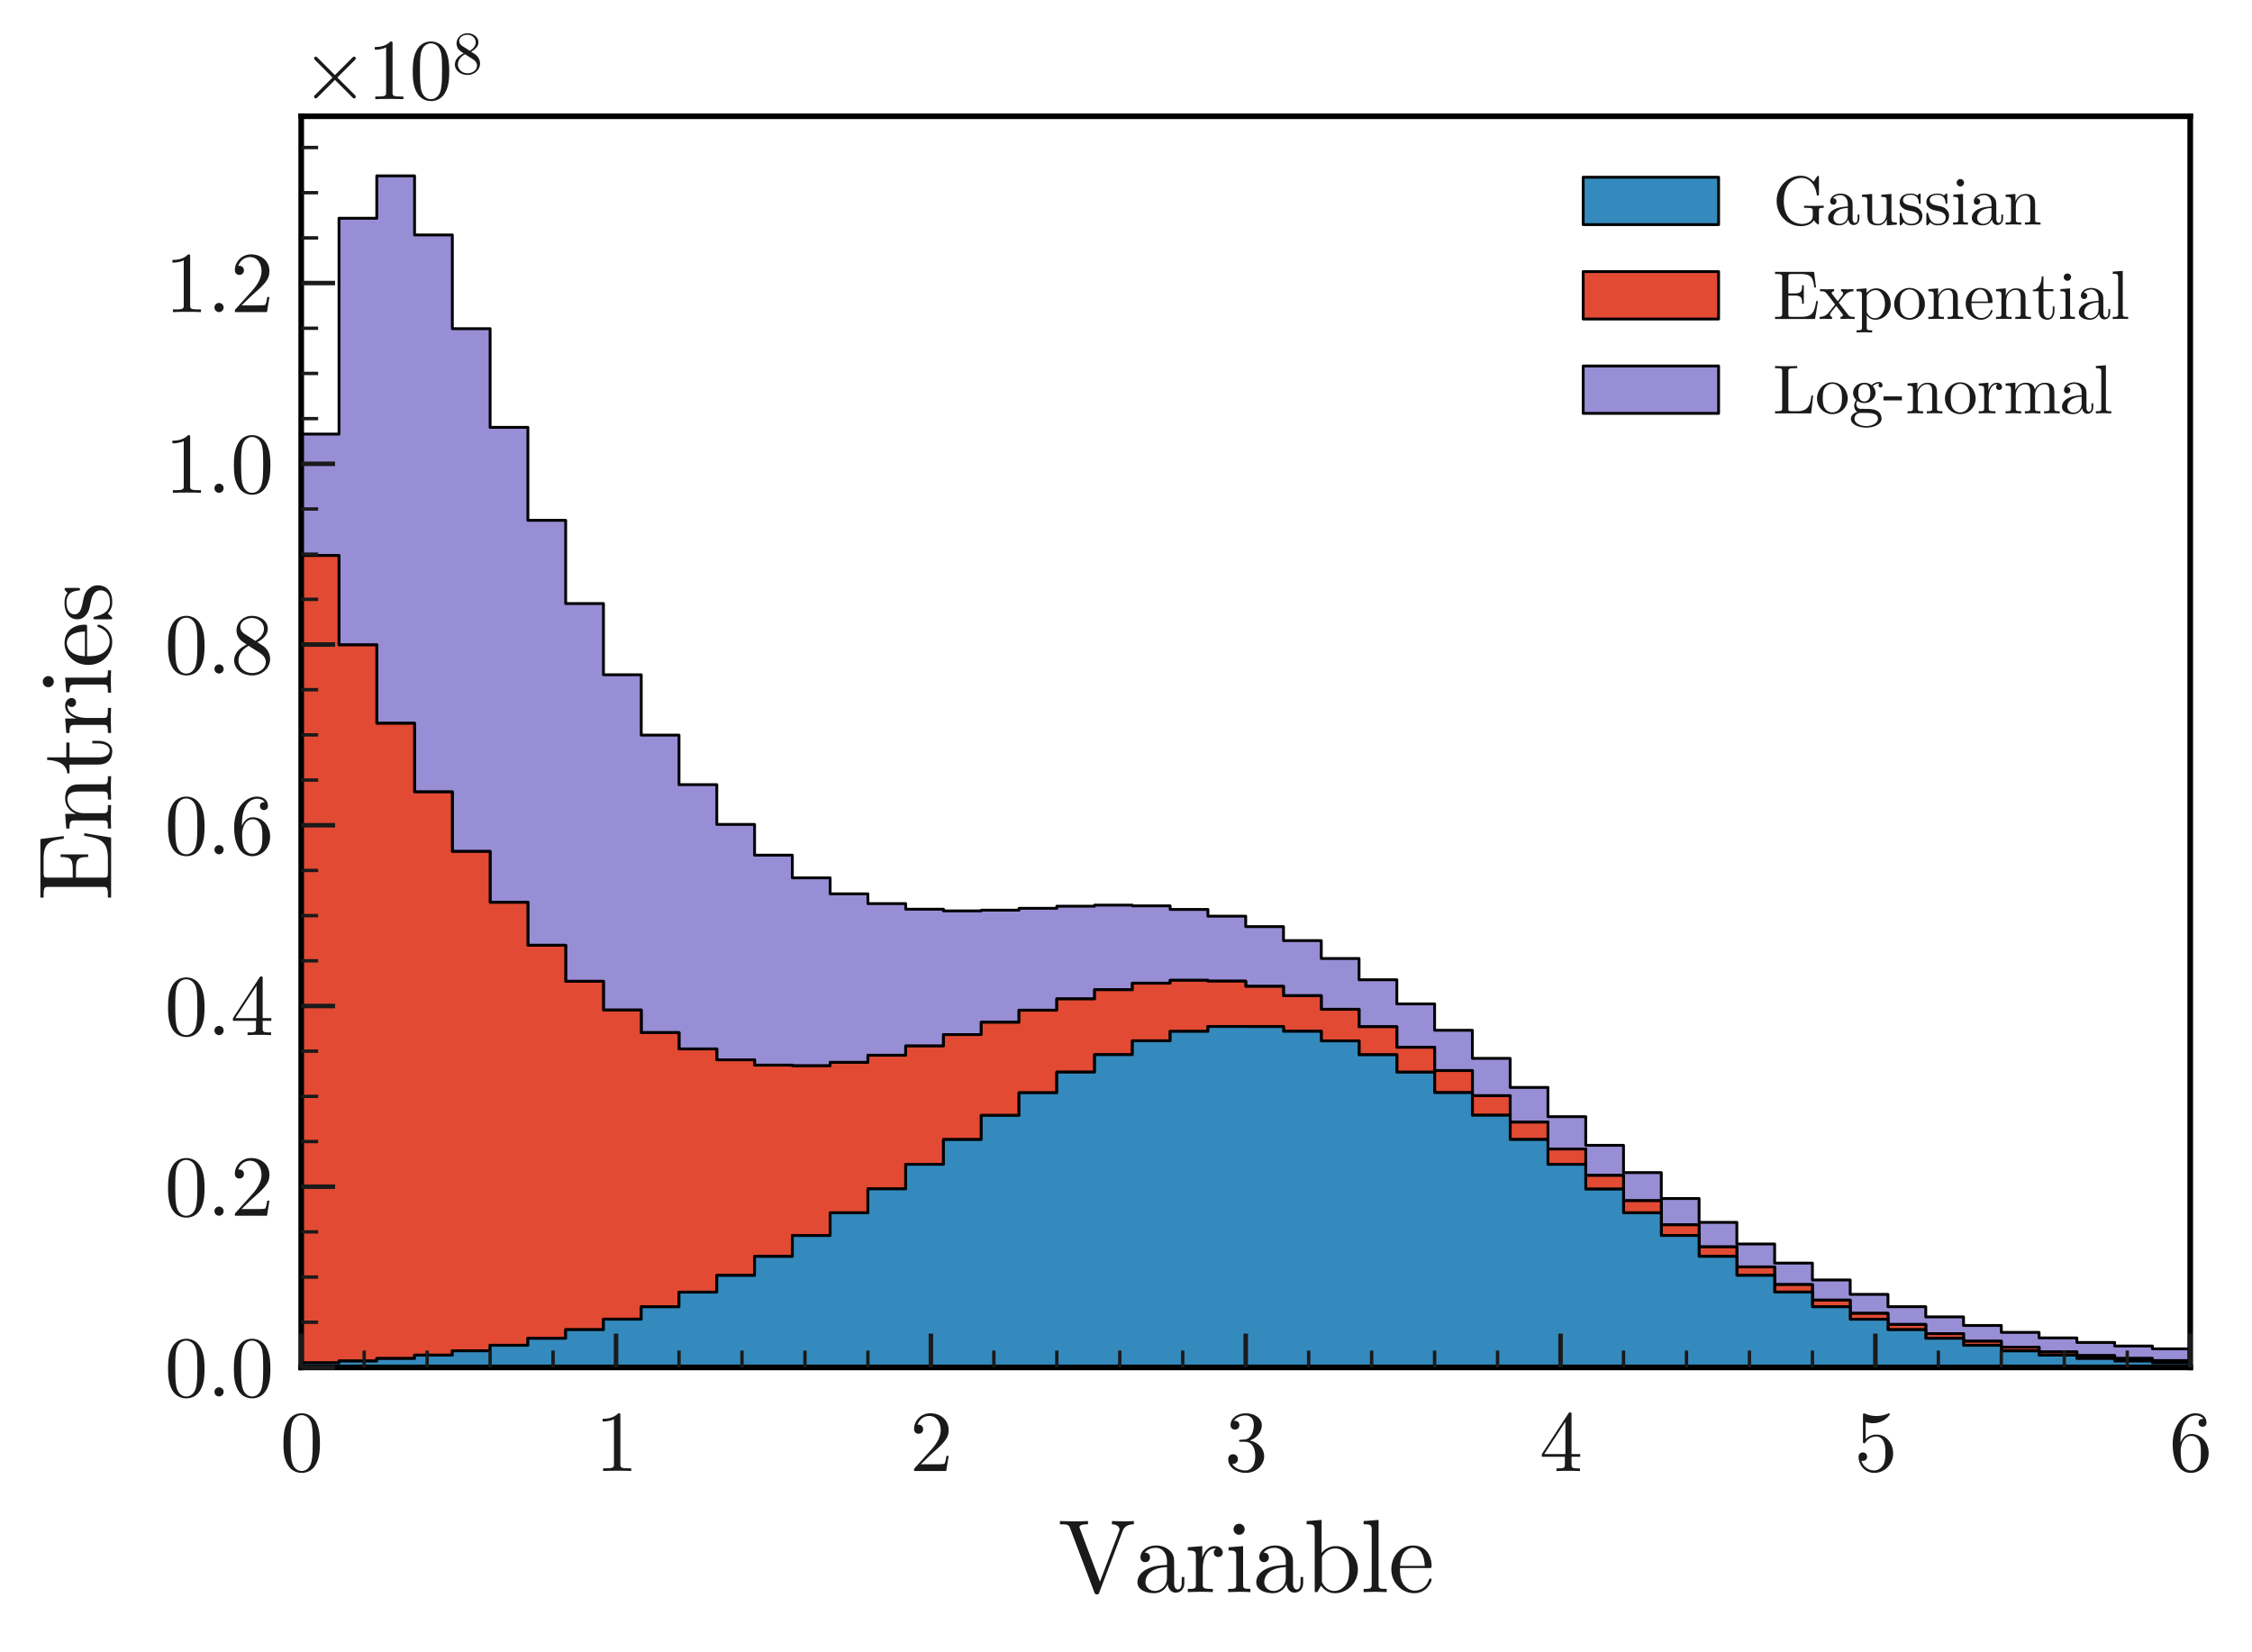 <?xml version="1.0" encoding="utf-8" standalone="no"?>
<!DOCTYPE svg PUBLIC "-//W3C//DTD SVG 1.1//EN"
  "http://www.w3.org/Graphics/SVG/1.1/DTD/svg11.dtd">
<svg xmlns:xlink="http://www.w3.org/1999/xlink" width="399.136pt" height="292.879pt" viewBox="0 0 399.136 292.879" xmlns="http://www.w3.org/2000/svg" version="1.1">
 <defs>
  <style type="text/css">*{stroke-linejoin: round; stroke-linecap: butt}</style>
 </defs>
 <g id="figure_1">
  <g id="patch_1">
   <path d="M 0 292.879 
L 399.136 292.879 
L 399.136 0 
L 0 0 
z
" style="fill: #ffffff"/>
  </g>
  <g id="axes_1">
   <g id="patch_2">
    <path d="M 53.386 242.371 
L 388.186 242.371 
L 388.186 20.611 
L 53.386 20.611 
z
" style="fill: #ffffff"/>
   </g>
   <g id="patch_3">
    <path d="M 53.386 98.458 
L 53.386 76.938 
L 60.082 76.938 
L 60.082 38.68 
L 66.778 38.68 
L 66.778 31.171 
L 73.474 31.171 
L 73.474 41.644 
L 80.17 41.644 
L 80.17 58.253 
L 86.866 58.253 
L 86.866 75.745 
L 93.562 75.745 
L 93.562 92.224 
L 100.258 92.224 
L 100.258 106.97 
L 106.954 106.97 
L 106.954 119.596 
L 113.65 119.596 
L 113.65 130.298 
L 120.346 130.298 
L 120.346 139.075 
L 127.042 139.075 
L 127.042 146.122 
L 133.738 146.122 
L 133.738 151.568 
L 140.434 151.568 
L 140.434 155.599 
L 147.13 155.599 
L 147.13 158.425 
L 153.826 158.425 
L 153.826 160.163 
L 160.522 160.163 
L 160.522 161.15 
L 167.218 161.15 
L 167.218 161.449 
L 173.914 161.449 
L 173.914 161.324 
L 180.61 161.324 
L 180.61 160.994 
L 187.306 160.994 
L 187.306 160.615 
L 194.002 160.615 
L 194.002 160.43 
L 200.698 160.43 
L 200.698 160.559 
L 207.394 160.559 
L 207.394 161.193 
L 214.09 161.193 
L 214.09 162.383 
L 220.786 162.383 
L 220.786 164.232 
L 227.482 164.232 
L 227.482 166.719 
L 234.178 166.719 
L 234.178 169.884 
L 240.874 169.884 
L 240.874 173.66 
L 247.57 173.66 
L 247.57 177.931 
L 254.266 177.931 
L 254.266 182.611 
L 260.962 182.611 
L 260.962 187.593 
L 267.658 187.593 
L 267.658 192.74 
L 274.354 192.74 
L 274.354 197.92 
L 281.05 197.92 
L 281.05 203 
L 287.746 203 
L 287.746 207.834 
L 294.442 207.834 
L 294.442 212.428 
L 301.138 212.428 
L 301.138 216.656 
L 307.834 216.656 
L 307.834 220.487 
L 314.53 220.487 
L 314.53 223.876 
L 321.226 223.876 
L 321.226 226.864 
L 327.922 226.864 
L 327.922 229.421 
L 334.618 229.421 
L 334.618 231.601 
L 341.314 231.601 
L 341.314 233.412 
L 348.01 233.412 
L 348.01 234.931 
L 354.706 234.931 
L 354.706 236.156 
L 361.402 236.156 
L 361.402 237.137 
L 368.098 237.137 
L 368.098 237.939 
L 374.794 237.939 
L 374.794 238.576 
L 381.49 238.576 
L 381.49 239.075 
L 388.186 239.075 
L 388.186 241.162 
L 381.49 241.162 
L 381.49 240.78 
L 374.794 240.78 
L 374.794 240.273 
L 368.098 240.273 
L 368.098 239.614 
L 361.402 239.614 
L 361.402 238.785 
L 354.706 238.785 
L 354.706 237.718 
L 348.01 237.718 
L 348.01 236.376 
L 341.314 236.376 
L 341.314 234.749 
L 334.618 234.749 
L 334.618 232.782 
L 327.922 232.782 
L 327.922 230.435 
L 321.226 230.435 
L 321.226 227.685 
L 314.53 227.685 
L 314.53 224.549 
L 307.834 224.549 
L 307.834 220.996 
L 301.138 220.996 
L 301.138 217.078 
L 294.442 217.078 
L 294.442 212.817 
L 287.746 212.817 
L 287.746 208.337 
L 281.05 208.337 
L 281.05 203.645 
L 274.354 203.645 
L 274.354 198.891 
L 267.658 198.891 
L 267.658 194.213 
L 260.962 194.213 
L 260.962 189.75 
L 254.266 189.75 
L 254.266 185.629 
L 247.57 185.629 
L 247.57 181.98 
L 240.874 181.98 
L 240.874 178.889 
L 234.178 178.889 
L 234.178 176.473 
L 227.482 176.473 
L 227.482 174.827 
L 220.786 174.827 
L 220.786 173.905 
L 214.09 173.905 
L 214.09 173.75 
L 207.394 173.75 
L 207.394 174.26 
L 200.698 174.26 
L 200.698 175.423 
L 194.002 175.423 
L 194.002 177.05 
L 187.306 177.05 
L 187.306 179.05 
L 180.61 179.05 
L 180.61 181.191 
L 173.914 181.191 
L 173.914 183.372 
L 167.218 183.372 
L 167.218 185.393 
L 160.522 185.393 
L 160.522 187.04 
L 153.826 187.04 
L 153.826 188.3 
L 147.13 188.3 
L 147.13 188.904 
L 140.434 188.904 
L 140.434 188.792 
L 133.738 188.792 
L 133.738 187.847 
L 127.042 187.847 
L 127.042 185.916 
L 120.346 185.916 
L 120.346 183.023 
L 113.65 183.023 
L 113.65 179.022 
L 106.954 179.022 
L 106.954 173.932 
L 100.258 173.932 
L 100.258 167.549 
L 93.562 167.549 
L 93.562 159.933 
L 86.866 159.933 
L 86.866 150.911 
L 80.17 150.911 
L 80.17 140.359 
L 73.474 140.359 
L 73.474 128.202 
L 66.778 128.202 
L 66.778 114.306 
L 60.082 114.306 
L 60.082 98.458 
z
" clip-path="url(#p50e89fbce3)" style="fill: #988ed5; stroke: #000000; stroke-width: 0.5; stroke-linejoin: miter"/>
   </g>
   <g id="patch_4">
    <path d="M 53.386 241.562 
L 53.386 98.458 
L 60.082 98.458 
L 60.082 114.306 
L 66.778 114.306 
L 66.778 128.202 
L 73.474 128.202 
L 73.474 140.359 
L 80.17 140.359 
L 80.17 150.911 
L 86.866 150.911 
L 86.866 159.933 
L 93.562 159.933 
L 93.562 167.549 
L 100.258 167.549 
L 100.258 173.932 
L 106.954 173.932 
L 106.954 179.022 
L 113.65 179.022 
L 113.65 183.023 
L 120.346 183.023 
L 120.346 185.916 
L 127.042 185.916 
L 127.042 187.847 
L 133.738 187.847 
L 133.738 188.792 
L 140.434 188.792 
L 140.434 188.904 
L 147.13 188.904 
L 147.13 188.3 
L 153.826 188.3 
L 153.826 187.04 
L 160.522 187.04 
L 160.522 185.393 
L 167.218 185.393 
L 167.218 183.372 
L 173.914 183.372 
L 173.914 181.191 
L 180.61 181.191 
L 180.61 179.05 
L 187.306 179.05 
L 187.306 177.05 
L 194.002 177.05 
L 194.002 175.423 
L 200.698 175.423 
L 200.698 174.26 
L 207.394 174.26 
L 207.394 173.75 
L 214.09 173.75 
L 214.09 173.905 
L 220.786 173.905 
L 220.786 174.827 
L 227.482 174.827 
L 227.482 176.473 
L 234.178 176.473 
L 234.178 178.889 
L 240.874 178.889 
L 240.874 181.98 
L 247.57 181.98 
L 247.57 185.629 
L 254.266 185.629 
L 254.266 189.75 
L 260.962 189.75 
L 260.962 194.213 
L 267.658 194.213 
L 267.658 198.891 
L 274.354 198.891 
L 274.354 203.645 
L 281.05 203.645 
L 281.05 208.337 
L 287.746 208.337 
L 287.746 212.817 
L 294.442 212.817 
L 294.442 217.078 
L 301.138 217.078 
L 301.138 220.996 
L 307.834 220.996 
L 307.834 224.549 
L 314.53 224.549 
L 314.53 227.685 
L 321.226 227.685 
L 321.226 230.435 
L 327.922 230.435 
L 327.922 232.782 
L 334.618 232.782 
L 334.618 234.749 
L 341.314 234.749 
L 341.314 236.376 
L 348.01 236.376 
L 348.01 237.718 
L 354.706 237.718 
L 354.706 238.785 
L 361.402 238.785 
L 361.402 239.614 
L 368.098 239.614 
L 368.098 240.273 
L 374.794 240.273 
L 374.794 240.78 
L 381.49 240.78 
L 381.49 241.162 
L 388.186 241.162 
L 388.186 241.564 
L 381.49 241.564 
L 381.49 241.228 
L 374.794 241.228 
L 374.794 240.781 
L 368.098 240.781 
L 368.098 240.189 
L 361.402 240.189 
L 361.402 239.429 
L 354.706 239.429 
L 354.706 238.443 
L 348.01 238.443 
L 348.01 237.198 
L 341.314 237.198 
L 341.314 235.678 
L 334.618 235.678 
L 334.618 233.825 
L 327.922 233.825 
L 327.922 231.613 
L 321.226 231.613 
L 321.226 229.009 
L 314.53 229.009 
L 314.53 226.043 
L 307.834 226.043 
L 307.834 222.682 
L 301.138 222.682 
L 301.138 218.981 
L 294.442 218.981 
L 294.442 214.966 
L 287.746 214.966 
L 287.746 210.755 
L 281.05 210.755 
L 281.05 206.376 
L 274.354 206.376 
L 274.354 201.965 
L 267.658 201.965 
L 267.658 197.673 
L 260.962 197.673 
L 260.962 193.658 
L 254.266 193.658 
L 254.266 190.038 
L 247.57 190.038 
L 247.57 186.952 
L 240.874 186.952 
L 240.874 184.488 
L 234.178 184.488 
L 234.178 182.793 
L 227.482 182.793 
L 227.482 181.948 
L 220.786 181.948 
L 220.786 181.936 
L 214.09 181.936 
L 214.09 182.804 
L 207.394 182.804 
L 207.394 184.478 
L 200.698 184.478 
L 200.698 186.927 
L 194.002 186.927 
L 194.002 190.03 
L 187.306 190.03 
L 187.306 193.689 
L 180.61 193.689 
L 180.61 197.696 
L 173.914 197.696 
L 173.914 201.979 
L 167.218 201.979 
L 167.218 206.368 
L 160.522 206.368 
L 160.522 210.721 
L 153.826 210.721 
L 153.826 214.969 
L 147.13 214.969 
L 147.13 218.983 
L 140.434 218.983 
L 140.434 222.691 
L 133.738 222.691 
L 133.738 226.052 
L 127.042 226.052 
L 127.042 229.023 
L 120.346 229.023 
L 120.346 231.622 
L 113.65 231.622 
L 113.65 233.819 
L 106.954 233.819 
L 106.954 235.68 
L 100.258 235.68 
L 100.258 237.204 
L 93.562 237.204 
L 93.562 238.441 
L 86.866 238.441 
L 86.866 239.424 
L 80.17 239.424 
L 80.17 240.191 
L 73.474 240.191 
L 73.474 240.782 
L 66.778 240.782 
L 66.778 241.228 
L 60.082 241.228 
L 60.082 241.562 
z
" clip-path="url(#p50e89fbce3)" style="fill: #e24a33; stroke: #000000; stroke-width: 0.5; stroke-linejoin: miter"/>
   </g>
   <g id="patch_5">
    <path d="M 53.386 242.371 
L 53.386 241.562 
L 60.082 241.562 
L 60.082 241.228 
L 66.778 241.228 
L 66.778 240.782 
L 73.474 240.782 
L 73.474 240.191 
L 80.17 240.191 
L 80.17 239.424 
L 86.866 239.424 
L 86.866 238.441 
L 93.562 238.441 
L 93.562 237.204 
L 100.258 237.204 
L 100.258 235.68 
L 106.954 235.68 
L 106.954 233.819 
L 113.65 233.819 
L 113.65 231.622 
L 120.346 231.622 
L 120.346 229.023 
L 127.042 229.023 
L 127.042 226.052 
L 133.738 226.052 
L 133.738 222.691 
L 140.434 222.691 
L 140.434 218.983 
L 147.13 218.983 
L 147.13 214.969 
L 153.826 214.969 
L 153.826 210.721 
L 160.522 210.721 
L 160.522 206.368 
L 167.218 206.368 
L 167.218 201.979 
L 173.914 201.979 
L 173.914 197.696 
L 180.61 197.696 
L 180.61 193.689 
L 187.306 193.689 
L 187.306 190.03 
L 194.002 190.03 
L 194.002 186.927 
L 200.698 186.927 
L 200.698 184.478 
L 207.394 184.478 
L 207.394 182.804 
L 214.09 182.804 
L 214.09 181.936 
L 220.786 181.936 
L 220.786 181.948 
L 227.482 181.948 
L 227.482 182.793 
L 234.178 182.793 
L 234.178 184.488 
L 240.874 184.488 
L 240.874 186.952 
L 247.57 186.952 
L 247.57 190.038 
L 254.266 190.038 
L 254.266 193.658 
L 260.962 193.658 
L 260.962 197.673 
L 267.658 197.673 
L 267.658 201.965 
L 274.354 201.965 
L 274.354 206.376 
L 281.05 206.376 
L 281.05 210.755 
L 287.746 210.755 
L 287.746 214.966 
L 294.442 214.966 
L 294.442 218.981 
L 301.138 218.981 
L 301.138 222.682 
L 307.834 222.682 
L 307.834 226.043 
L 314.53 226.043 
L 314.53 229.009 
L 321.226 229.009 
L 321.226 231.613 
L 327.922 231.613 
L 327.922 233.825 
L 334.618 233.825 
L 334.618 235.678 
L 341.314 235.678 
L 341.314 237.198 
L 348.01 237.198 
L 348.01 238.443 
L 354.706 238.443 
L 354.706 239.429 
L 361.402 239.429 
L 361.402 240.189 
L 368.098 240.189 
L 368.098 240.781 
L 374.794 240.781 
L 374.794 241.228 
L 381.49 241.228 
L 381.49 241.564 
L 388.186 241.564 
L 388.186 242.371 
L 381.49 242.371 
L 381.49 242.371 
L 374.794 242.371 
L 374.794 242.371 
L 368.098 242.371 
L 368.098 242.371 
L 361.402 242.371 
L 361.402 242.371 
L 354.706 242.371 
L 354.706 242.371 
L 348.01 242.371 
L 348.01 242.371 
L 341.314 242.371 
L 341.314 242.371 
L 334.618 242.371 
L 334.618 242.371 
L 327.922 242.371 
L 327.922 242.371 
L 321.226 242.371 
L 321.226 242.371 
L 314.53 242.371 
L 314.53 242.371 
L 307.834 242.371 
L 307.834 242.371 
L 301.138 242.371 
L 301.138 242.371 
L 294.442 242.371 
L 294.442 242.371 
L 287.746 242.371 
L 287.746 242.371 
L 281.05 242.371 
L 281.05 242.371 
L 274.354 242.371 
L 274.354 242.371 
L 267.658 242.371 
L 267.658 242.371 
L 260.962 242.371 
L 260.962 242.371 
L 254.266 242.371 
L 254.266 242.371 
L 247.57 242.371 
L 247.57 242.371 
L 240.874 242.371 
L 240.874 242.371 
L 234.178 242.371 
L 234.178 242.371 
L 227.482 242.371 
L 227.482 242.371 
L 220.786 242.371 
L 220.786 242.371 
L 214.09 242.371 
L 214.09 242.371 
L 207.394 242.371 
L 207.394 242.371 
L 200.698 242.371 
L 200.698 242.371 
L 194.002 242.371 
L 194.002 242.371 
L 187.306 242.371 
L 187.306 242.371 
L 180.61 242.371 
L 180.61 242.371 
L 173.914 242.371 
L 173.914 242.371 
L 167.218 242.371 
L 167.218 242.371 
L 160.522 242.371 
L 160.522 242.371 
L 153.826 242.371 
L 153.826 242.371 
L 147.13 242.371 
L 147.13 242.371 
L 140.434 242.371 
L 140.434 242.371 
L 133.738 242.371 
L 133.738 242.371 
L 127.042 242.371 
L 127.042 242.371 
L 120.346 242.371 
L 120.346 242.371 
L 113.65 242.371 
L 113.65 242.371 
L 106.954 242.371 
L 106.954 242.371 
L 100.258 242.371 
L 100.258 242.371 
L 93.562 242.371 
L 93.562 242.371 
L 86.866 242.371 
L 86.866 242.371 
L 80.17 242.371 
L 80.17 242.371 
L 73.474 242.371 
L 73.474 242.371 
L 66.778 242.371 
L 66.778 242.371 
L 60.082 242.371 
L 60.082 242.371 
z
" clip-path="url(#p50e89fbce3)" style="fill: #348abd; stroke: #000000; stroke-width: 0.5; stroke-linejoin: miter"/>
   </g>
   <g id="patch_6">
    <path d="M 53.386 242.371 
L 53.386 20.611 
" style="fill: none; stroke: #000000; stroke-linejoin: miter; stroke-linecap: square"/>
   </g>
   <g id="patch_7">
    <path d="M 388.186 242.371 
L 388.186 20.611 
" style="fill: none; stroke: #000000; stroke-linejoin: miter; stroke-linecap: square"/>
   </g>
   <g id="patch_8">
    <path d="M 53.386 242.371 
L 388.186 242.371 
" style="fill: none; stroke: #000000; stroke-linejoin: miter; stroke-linecap: square"/>
   </g>
   <g id="patch_9">
    <path d="M 53.386 20.611 
L 388.186 20.611 
" style="fill: none; stroke: #000000; stroke-linejoin: miter; stroke-linecap: square"/>
   </g>
   <g id="matplotlib.axis_1">
    <g id="xtick_1">
     <g id="line2d_1">
      <defs>
       <path id="m8dec1b3d1d" d="M 0 0 
L 0 -6 
" style="stroke: #1a1a1a; stroke-width: 0.8"/>
      </defs>
      <g>
       <use xlink:href="#m8dec1b3d1d" x="53.386" y="242.371" style="fill: #1a1a1a; stroke: #1a1a1a; stroke-width: 0.8"/>
      </g>
     </g>
     <g id="text_1">
      <!-- $\mathdefault{0}$ -->
      <g style="fill: #1a1a1a" transform="translate(49.636 260.782) scale(0.15 -0.15)">
       <defs>
        <path id="LatinModernMath-Regular-30" d="M 2944 2048 
C 2944 2560 2912 3072 2688 3546 
C 2394 4160 1869 4262 1600 4262 
C 1216 4262 749 4096 486 3501 
C 282 3059 250 2560 250 2048 
C 250 1568 275 992 538 506 
C 813 -13 1280 -141 1594 -141 
C 1939 -141 2426 -6 2707 602 
C 2912 1043 2944 1542 2944 2048 
z
M 2413 2125 
C 2413 1645 2413 1210 2342 800 
C 2246 192 1882 0 1594 0 
C 1344 0 966 160 851 774 
C 781 1158 781 1747 781 2125 
C 781 2534 781 2957 832 3302 
C 954 4064 1434 4122 1594 4122 
C 1805 4122 2227 4006 2349 3373 
C 2413 3014 2413 2528 2413 2125 
z
" transform="scale(0.016)"/>
       </defs>
       <use xlink:href="#LatinModernMath-Regular-30" transform="translate(0 0.406)"/>
      </g>
     </g>
    </g>
    <g id="xtick_2">
     <g id="line2d_2">
      <g>
       <use xlink:href="#m8dec1b3d1d" x="109.186" y="242.371" style="fill: #1a1a1a; stroke: #1a1a1a; stroke-width: 0.8"/>
      </g>
     </g>
     <g id="text_2">
      <!-- $\mathdefault{1}$ -->
      <g style="fill: #1a1a1a" transform="translate(105.436 260.782) scale(0.15 -0.15)">
       <defs>
        <path id="LatinModernMath-Regular-31" d="M 2682 0 
L 2682 198 
L 2477 198 
C 1901 198 1882 269 1882 506 
L 1882 4096 
C 1882 4250 1882 4262 1734 4262 
C 1338 3853 774 3853 570 3853 
L 570 3654 
C 698 3654 1075 3654 1408 3821 
L 1408 506 
C 1408 275 1389 198 813 198 
L 608 198 
L 608 0 
C 832 19 1389 19 1645 19 
C 1901 19 2458 19 2682 0 
z
" transform="scale(0.016)"/>
       </defs>
       <use xlink:href="#LatinModernMath-Regular-31" transform="translate(0 0.406)"/>
      </g>
     </g>
    </g>
    <g id="xtick_3">
     <g id="line2d_3">
      <g>
       <use xlink:href="#m8dec1b3d1d" x="164.986" y="242.371" style="fill: #1a1a1a; stroke: #1a1a1a; stroke-width: 0.8"/>
      </g>
     </g>
     <g id="text_3">
      <!-- $\mathdefault{2}$ -->
      <g style="fill: #1a1a1a" transform="translate(161.236 260.782) scale(0.15 -0.15)">
       <defs>
        <path id="LatinModernMath-Regular-32" d="M 2874 1114 
L 2714 1114 
C 2682 922 2637 640 2573 544 
C 2528 493 2106 493 1965 493 
L 813 493 
L 1491 1152 
C 2490 2035 2874 2381 2874 3021 
C 2874 3750 2298 4262 1517 4262 
C 794 4262 320 3674 320 3104 
C 320 2746 640 2746 659 2746 
C 768 2746 992 2822 992 3085 
C 992 3251 877 3418 653 3418 
C 602 3418 589 3418 570 3411 
C 717 3827 1062 4064 1434 4064 
C 2016 4064 2291 3546 2291 3021 
C 2291 2509 1971 2003 1619 1606 
L 390 237 
C 320 166 320 154 320 0 
L 2694 0 
L 2874 1114 
z
" transform="scale(0.016)"/>
       </defs>
       <use xlink:href="#LatinModernMath-Regular-32" transform="translate(0 0.406)"/>
      </g>
     </g>
    </g>
    <g id="xtick_4">
     <g id="line2d_4">
      <g>
       <use xlink:href="#m8dec1b3d1d" x="220.786" y="242.371" style="fill: #1a1a1a; stroke: #1a1a1a; stroke-width: 0.8"/>
      </g>
     </g>
     <g id="text_4">
      <!-- $\mathdefault{3}$ -->
      <g style="fill: #1a1a1a" transform="translate(217.036 260.782) scale(0.15 -0.15)">
       <defs>
        <path id="LatinModernMath-Regular-33" d="M 2925 1094 
C 2925 1619 2522 2118 1856 2253 
C 2381 2426 2752 2874 2752 3379 
C 2752 3904 2189 4262 1574 4262 
C 928 4262 442 3878 442 3392 
C 442 3181 582 3059 768 3059 
C 966 3059 1094 3200 1094 3386 
C 1094 3706 794 3706 698 3706 
C 896 4019 1318 4102 1549 4102 
C 1811 4102 2163 3962 2163 3386 
C 2163 3309 2150 2938 1984 2656 
C 1792 2349 1574 2330 1414 2323 
C 1363 2317 1210 2304 1165 2304 
C 1114 2298 1069 2291 1069 2227 
C 1069 2157 1114 2157 1222 2157 
L 1504 2157 
C 2029 2157 2266 1722 2266 1094 
C 2266 224 1824 38 1542 38 
C 1267 38 787 147 563 525 
C 787 493 986 634 986 877 
C 986 1107 813 1235 627 1235 
C 474 1235 269 1146 269 864 
C 269 282 864 -141 1562 -141 
C 2342 -141 2925 442 2925 1094 
z
" transform="scale(0.016)"/>
       </defs>
       <use xlink:href="#LatinModernMath-Regular-33" transform="translate(0 0.406)"/>
      </g>
     </g>
    </g>
    <g id="xtick_5">
     <g id="line2d_5">
      <g>
       <use xlink:href="#m8dec1b3d1d" x="276.586" y="242.371" style="fill: #1a1a1a; stroke: #1a1a1a; stroke-width: 0.8"/>
      </g>
     </g>
     <g id="text_5">
      <!-- $\mathdefault{4}$ -->
      <g style="fill: #1a1a1a" transform="translate(272.836 260.782) scale(0.15 -0.15)">
       <defs>
        <path id="LatinModernMath-Regular-34" d="M 3014 1056 
L 3014 1254 
L 2374 1254 
L 2374 4166 
C 2374 4294 2374 4333 2272 4333 
C 2214 4333 2195 4333 2144 4256 
L 179 1254 
L 179 1056 
L 1882 1056 
L 1882 499 
C 1882 269 1869 198 1395 198 
L 1261 198 
L 1261 0 
C 1523 19 1856 19 2125 19 
C 2394 19 2733 19 2995 0 
L 2995 198 
L 2861 198 
C 2387 198 2374 269 2374 499 
L 2374 1056 
L 3014 1056 
z
M 1920 1254 
L 358 1254 
L 1920 3642 
L 1920 1254 
z
" transform="scale(0.016)"/>
       </defs>
       <use xlink:href="#LatinModernMath-Regular-34" transform="translate(0 0.297)"/>
      </g>
     </g>
    </g>
    <g id="xtick_6">
     <g id="line2d_6">
      <g>
       <use xlink:href="#m8dec1b3d1d" x="332.386" y="242.371" style="fill: #1a1a1a; stroke: #1a1a1a; stroke-width: 0.8"/>
      </g>
     </g>
     <g id="text_6">
      <!-- $\mathdefault{5}$ -->
      <g style="fill: #1a1a1a" transform="translate(328.636 260.782) scale(0.15 -0.15)">
       <defs>
        <path id="LatinModernMath-Regular-35" d="M 2874 1286 
C 2874 2048 2349 2688 1658 2688 
C 1350 2688 1075 2586 845 2362 
L 845 3610 
C 973 3571 1184 3526 1389 3526 
C 2176 3526 2624 4109 2624 4192 
C 2624 4230 2605 4262 2560 4262 
C 2560 4262 2541 4262 2509 4243 
C 2381 4186 2067 4058 1638 4058 
C 1382 4058 1088 4102 787 4237 
C 736 4256 710 4256 710 4256 
C 646 4256 646 4205 646 4102 
L 646 2208 
C 646 2093 646 2042 736 2042 
C 781 2042 794 2061 819 2099 
C 890 2202 1126 2547 1645 2547 
C 1978 2547 2138 2253 2189 2138 
C 2291 1901 2304 1651 2304 1331 
C 2304 1107 2304 723 2150 454 
C 1997 205 1760 38 1466 38 
C 998 38 634 378 525 755 
C 544 749 563 742 634 742 
C 845 742 954 902 954 1056 
C 954 1210 845 1370 634 1370 
C 544 1370 320 1325 320 1030 
C 320 480 762 -141 1478 -141 
C 2221 -141 2874 474 2874 1286 
z
" transform="scale(0.016)"/>
       </defs>
       <use xlink:href="#LatinModernMath-Regular-35" transform="translate(0 0.406)"/>
      </g>
     </g>
    </g>
    <g id="xtick_7">
     <g id="line2d_7">
      <g>
       <use xlink:href="#m8dec1b3d1d" x="388.186" y="242.371" style="fill: #1a1a1a; stroke: #1a1a1a; stroke-width: 0.8"/>
      </g>
     </g>
     <g id="text_7">
      <!-- $\mathdefault{6}$ -->
      <g style="fill: #1a1a1a" transform="translate(384.436 260.782) scale(0.15 -0.15)">
       <defs>
        <path id="LatinModernMath-Regular-36" d="M 2925 1306 
C 2925 2118 2355 2733 1645 2733 
C 1210 2733 973 2406 845 2099 
L 845 2253 
C 845 3872 1638 4102 1965 4102 
C 2118 4102 2387 4064 2528 3846 
C 2432 3846 2176 3846 2176 3558 
C 2176 3360 2330 3264 2470 3264 
C 2573 3264 2765 3322 2765 3571 
C 2765 3955 2483 4262 1952 4262 
C 1133 4262 269 3437 269 2022 
C 269 314 1011 -141 1606 -141 
C 2317 -141 2925 461 2925 1306 
z
M 2349 1312 
C 2349 1005 2349 685 2240 454 
C 2048 70 1754 38 1606 38 
C 1203 38 1011 422 973 518 
C 858 819 858 1331 858 1446 
C 858 1946 1062 2586 1638 2586 
C 1741 2586 2035 2586 2234 2189 
C 2349 1952 2349 1626 2349 1312 
z
" transform="scale(0.016)"/>
       </defs>
       <use xlink:href="#LatinModernMath-Regular-36" transform="translate(0 0.406)"/>
      </g>
     </g>
    </g>
    <g id="xtick_8">
     <g id="line2d_8">
      <defs>
       <path id="m131efc0c90" d="M 0 0 
L 0 -3 
" style="stroke: #1a1a1a; stroke-width: 0.6"/>
      </defs>
      <g>
       <use xlink:href="#m131efc0c90" x="64.546" y="242.371" style="fill: #1a1a1a; stroke: #1a1a1a; stroke-width: 0.6"/>
      </g>
     </g>
    </g>
    <g id="xtick_9">
     <g id="line2d_9">
      <g>
       <use xlink:href="#m131efc0c90" x="75.706" y="242.371" style="fill: #1a1a1a; stroke: #1a1a1a; stroke-width: 0.6"/>
      </g>
     </g>
    </g>
    <g id="xtick_10">
     <g id="line2d_10">
      <g>
       <use xlink:href="#m131efc0c90" x="86.866" y="242.371" style="fill: #1a1a1a; stroke: #1a1a1a; stroke-width: 0.6"/>
      </g>
     </g>
    </g>
    <g id="xtick_11">
     <g id="line2d_11">
      <g>
       <use xlink:href="#m131efc0c90" x="98.026" y="242.371" style="fill: #1a1a1a; stroke: #1a1a1a; stroke-width: 0.6"/>
      </g>
     </g>
    </g>
    <g id="xtick_12">
     <g id="line2d_12">
      <g>
       <use xlink:href="#m131efc0c90" x="120.346" y="242.371" style="fill: #1a1a1a; stroke: #1a1a1a; stroke-width: 0.6"/>
      </g>
     </g>
    </g>
    <g id="xtick_13">
     <g id="line2d_13">
      <g>
       <use xlink:href="#m131efc0c90" x="131.506" y="242.371" style="fill: #1a1a1a; stroke: #1a1a1a; stroke-width: 0.6"/>
      </g>
     </g>
    </g>
    <g id="xtick_14">
     <g id="line2d_14">
      <g>
       <use xlink:href="#m131efc0c90" x="142.666" y="242.371" style="fill: #1a1a1a; stroke: #1a1a1a; stroke-width: 0.6"/>
      </g>
     </g>
    </g>
    <g id="xtick_15">
     <g id="line2d_15">
      <g>
       <use xlink:href="#m131efc0c90" x="153.826" y="242.371" style="fill: #1a1a1a; stroke: #1a1a1a; stroke-width: 0.6"/>
      </g>
     </g>
    </g>
    <g id="xtick_16">
     <g id="line2d_16">
      <g>
       <use xlink:href="#m131efc0c90" x="176.146" y="242.371" style="fill: #1a1a1a; stroke: #1a1a1a; stroke-width: 0.6"/>
      </g>
     </g>
    </g>
    <g id="xtick_17">
     <g id="line2d_17">
      <g>
       <use xlink:href="#m131efc0c90" x="187.306" y="242.371" style="fill: #1a1a1a; stroke: #1a1a1a; stroke-width: 0.6"/>
      </g>
     </g>
    </g>
    <g id="xtick_18">
     <g id="line2d_18">
      <g>
       <use xlink:href="#m131efc0c90" x="198.466" y="242.371" style="fill: #1a1a1a; stroke: #1a1a1a; stroke-width: 0.6"/>
      </g>
     </g>
    </g>
    <g id="xtick_19">
     <g id="line2d_19">
      <g>
       <use xlink:href="#m131efc0c90" x="209.626" y="242.371" style="fill: #1a1a1a; stroke: #1a1a1a; stroke-width: 0.6"/>
      </g>
     </g>
    </g>
    <g id="xtick_20">
     <g id="line2d_20">
      <g>
       <use xlink:href="#m131efc0c90" x="231.946" y="242.371" style="fill: #1a1a1a; stroke: #1a1a1a; stroke-width: 0.6"/>
      </g>
     </g>
    </g>
    <g id="xtick_21">
     <g id="line2d_21">
      <g>
       <use xlink:href="#m131efc0c90" x="243.106" y="242.371" style="fill: #1a1a1a; stroke: #1a1a1a; stroke-width: 0.6"/>
      </g>
     </g>
    </g>
    <g id="xtick_22">
     <g id="line2d_22">
      <g>
       <use xlink:href="#m131efc0c90" x="254.266" y="242.371" style="fill: #1a1a1a; stroke: #1a1a1a; stroke-width: 0.6"/>
      </g>
     </g>
    </g>
    <g id="xtick_23">
     <g id="line2d_23">
      <g>
       <use xlink:href="#m131efc0c90" x="265.426" y="242.371" style="fill: #1a1a1a; stroke: #1a1a1a; stroke-width: 0.6"/>
      </g>
     </g>
    </g>
    <g id="xtick_24">
     <g id="line2d_24">
      <g>
       <use xlink:href="#m131efc0c90" x="287.746" y="242.371" style="fill: #1a1a1a; stroke: #1a1a1a; stroke-width: 0.6"/>
      </g>
     </g>
    </g>
    <g id="xtick_25">
     <g id="line2d_25">
      <g>
       <use xlink:href="#m131efc0c90" x="298.906" y="242.371" style="fill: #1a1a1a; stroke: #1a1a1a; stroke-width: 0.6"/>
      </g>
     </g>
    </g>
    <g id="xtick_26">
     <g id="line2d_26">
      <g>
       <use xlink:href="#m131efc0c90" x="310.066" y="242.371" style="fill: #1a1a1a; stroke: #1a1a1a; stroke-width: 0.6"/>
      </g>
     </g>
    </g>
    <g id="xtick_27">
     <g id="line2d_27">
      <g>
       <use xlink:href="#m131efc0c90" x="321.226" y="242.371" style="fill: #1a1a1a; stroke: #1a1a1a; stroke-width: 0.6"/>
      </g>
     </g>
    </g>
    <g id="xtick_28">
     <g id="line2d_28">
      <g>
       <use xlink:href="#m131efc0c90" x="343.546" y="242.371" style="fill: #1a1a1a; stroke: #1a1a1a; stroke-width: 0.6"/>
      </g>
     </g>
    </g>
    <g id="xtick_29">
     <g id="line2d_29">
      <g>
       <use xlink:href="#m131efc0c90" x="354.706" y="242.371" style="fill: #1a1a1a; stroke: #1a1a1a; stroke-width: 0.6"/>
      </g>
     </g>
    </g>
    <g id="xtick_30">
     <g id="line2d_30">
      <g>
       <use xlink:href="#m131efc0c90" x="365.866" y="242.371" style="fill: #1a1a1a; stroke: #1a1a1a; stroke-width: 0.6"/>
      </g>
     </g>
    </g>
    <g id="xtick_31">
     <g id="line2d_31">
      <g>
       <use xlink:href="#m131efc0c90" x="377.026" y="242.371" style="fill: #1a1a1a; stroke: #1a1a1a; stroke-width: 0.6"/>
      </g>
     </g>
    </g>
    <g id="text_8">
     <!-- Variable -->
     <g style="fill: #1a1a1a" transform="translate(187.505 282.186) scale(0.18 -0.18)">
      <defs>
       <path id="LatinModernMath-Regular-56" d="M 4672 4173 
L 4672 4371 
C 4474 4358 4218 4352 4051 4352 
L 3322 4371 
L 3322 4173 
C 3654 4166 3789 4000 3789 3853 
C 3789 3802 3770 3763 3757 3725 
L 2586 640 
L 1363 3872 
C 1325 3962 1325 3987 1325 3987 
C 1325 4173 1690 4173 1850 4173 
L 1850 4371 
C 1619 4352 1178 4352 934 4352 
L 122 4371 
L 122 4173 
C 538 4173 659 4173 749 3930 
L 2234 0 
C 2278 -122 2310 -141 2394 -141 
C 2502 -141 2515 -109 2547 -19 
L 3974 3744 
C 4064 3981 4237 4166 4672 4173 
z
" transform="scale(0.016)"/>
       <path id="LatinModernMath-Regular-61" d="M 3091 570 
L 3091 928 
L 2931 928 
L 2931 570 
C 2931 198 2771 160 2701 160 
C 2490 160 2464 448 2464 480 
L 2464 1760 
C 2464 2029 2464 2278 2234 2515 
C 1984 2765 1664 2867 1357 2867 
C 832 2867 390 2566 390 2144 
C 390 1952 518 1843 685 1843 
C 864 1843 979 1971 979 2138 
C 979 2214 947 2426 653 2432 
C 826 2656 1139 2726 1344 2726 
C 1658 2726 2022 2477 2022 1907 
L 2022 1670 
C 1696 1651 1248 1632 845 1440 
C 365 1222 205 890 205 608 
C 205 90 826 -70 1229 -70 
C 1651 -70 1946 186 2067 486 
C 2093 230 2266 -38 2566 -38 
C 2701 -38 3091 51 3091 570 
z
M 2022 896 
C 2022 288 1562 70 1274 70 
C 960 70 698 294 698 614 
C 698 966 966 1498 2022 1536 
L 2022 896 
z
" transform="scale(0.016)"/>
       <path id="LatinModernMath-Regular-72" d="M 2330 2438 
C 2330 2643 2131 2829 1856 2829 
C 1389 2829 1158 2400 1069 2125 
L 1069 2829 
L 179 2758 
L 179 2560 
C 627 2560 678 2515 678 2202 
L 678 486 
C 678 198 608 198 179 198 
L 179 0 
L 909 19 
C 1165 19 1466 19 1722 0 
L 1722 198 
L 1587 198 
C 1114 198 1101 269 1101 499 
L 1101 1485 
C 1101 2118 1370 2688 1856 2688 
C 1901 2688 1914 2688 1926 2682 
C 1907 2675 1779 2598 1779 2432 
C 1779 2253 1914 2157 2054 2157 
C 2170 2157 2330 2234 2330 2438 
z
" transform="scale(0.016)"/>
       <path id="LatinModernMath-Regular-69" d="M 1581 0 
L 1581 198 
C 1158 198 1133 230 1133 480 
L 1133 2829 
L 237 2758 
L 237 2560 
C 653 2560 710 2522 710 2208 
L 710 486 
C 710 198 640 198 211 198 
L 211 0 
L 915 19 
C 1139 19 1363 6 1581 0 
z
M 1229 3866 
C 1229 4038 1082 4205 890 4205 
C 672 4205 544 4026 544 3866 
C 544 3693 691 3526 883 3526 
C 1101 3526 1229 3706 1229 3866 
z
" transform="scale(0.016)"/>
       <path id="LatinModernMath-Regular-62" d="M 3334 1382 
C 3334 2195 2707 2829 1978 2829 
C 1478 2829 1203 2528 1101 2413 
L 1101 4442 
L 179 4371 
L 179 4173 
C 627 4173 678 4128 678 3814 
L 678 0 
L 838 0 
L 1069 397 
C 1165 250 1434 -70 1907 -70 
C 2669 -70 3334 557 3334 1382 
z
M 2803 1389 
C 2803 1152 2790 768 2605 480 
C 2470 282 2227 70 1882 70 
C 1594 70 1363 224 1210 461 
C 1120 595 1120 614 1120 730 
L 1120 2048 
C 1120 2170 1120 2176 1190 2278 
C 1440 2637 1792 2688 1946 2688 
C 2234 2688 2464 2522 2618 2278 
C 2784 2016 2803 1651 2803 1389 
z
" transform="scale(0.016)"/>
       <path id="LatinModernMath-Regular-6c" d="M 1632 0 
L 1632 198 
C 1203 198 1133 198 1133 486 
L 1133 4442 
L 211 4371 
L 211 4173 
C 659 4173 710 4128 710 3814 
L 710 486 
C 710 198 640 198 211 198 
L 211 0 
L 922 19 
L 1632 0 
z
" transform="scale(0.016)"/>
       <path id="LatinModernMath-Regular-65" d="M 2656 762 
C 2656 826 2605 838 2573 838 
C 2515 838 2502 800 2490 749 
C 2266 90 1690 90 1626 90 
C 1306 90 1050 282 902 518 
C 710 826 710 1248 710 1478 
L 2496 1478 
C 2637 1478 2656 1478 2656 1613 
C 2656 2246 2310 2867 1510 2867 
C 768 2867 179 2208 179 1408 
C 179 550 851 -70 1587 -70 
C 2368 -70 2656 640 2656 762 
z
M 2234 1613 
L 717 1613 
C 755 2566 1293 2726 1510 2726 
C 2170 2726 2234 1862 2234 1613 
z
" transform="scale(0.016)"/>
      </defs>
      <use xlink:href="#LatinModernMath-Regular-56"/>
      <use xlink:href="#LatinModernMath-Regular-61" x="75"/>
      <use xlink:href="#LatinModernMath-Regular-72" x="125"/>
      <use xlink:href="#LatinModernMath-Regular-69" x="164.2"/>
      <use xlink:href="#LatinModernMath-Regular-61" x="192"/>
      <use xlink:href="#LatinModernMath-Regular-62" x="242"/>
      <use xlink:href="#LatinModernMath-Regular-6c" x="297.6"/>
      <use xlink:href="#LatinModernMath-Regular-65" x="325.4"/>
     </g>
    </g>
   </g>
   <g id="matplotlib.axis_2">
    <g id="ytick_1">
     <g id="line2d_32">
      <defs>
       <path id="mc947610920" d="M 0 0 
L 6 0 
" style="stroke: #1a1a1a; stroke-width: 0.8"/>
      </defs>
      <g>
       <use xlink:href="#mc947610920" x="53.386" y="242.371" style="fill: #1a1a1a; stroke: #1a1a1a; stroke-width: 0.8"/>
      </g>
     </g>
     <g id="text_9">
      <!-- $\mathdefault{0.0}$ -->
      <g style="fill: #1a1a1a" transform="translate(29.186 247.576) scale(0.15 -0.15)">
       <defs>
        <path id="LatinModernMath-Regular-2e" d="M 1229 339 
C 1229 525 1075 678 890 678 
C 704 678 550 525 550 339 
C 550 154 704 0 890 0 
C 1075 0 1229 154 1229 339 
z
" transform="scale(0.016)"/>
       </defs>
       <use xlink:href="#LatinModernMath-Regular-30" transform="translate(0 0.406)"/>
       <use xlink:href="#LatinModernMath-Regular-2e" transform="translate(50 0.406)"/>
       <use xlink:href="#LatinModernMath-Regular-30" transform="translate(77.8 0.406)"/>
      </g>
     </g>
    </g>
    <g id="ytick_2">
     <g id="line2d_33">
      <g>
       <use xlink:href="#mc947610920" x="53.386" y="210.338" style="fill: #1a1a1a; stroke: #1a1a1a; stroke-width: 0.8"/>
      </g>
     </g>
     <g id="text_10">
      <!-- $\mathdefault{0.2}$ -->
      <g style="fill: #1a1a1a" transform="translate(29.186 215.543) scale(0.15 -0.15)">
       <use xlink:href="#LatinModernMath-Regular-30" transform="translate(0 0.406)"/>
       <use xlink:href="#LatinModernMath-Regular-2e" transform="translate(50 0.406)"/>
       <use xlink:href="#LatinModernMath-Regular-32" transform="translate(77.8 0.406)"/>
      </g>
     </g>
    </g>
    <g id="ytick_3">
     <g id="line2d_34">
      <g>
       <use xlink:href="#mc947610920" x="53.386" y="178.304" style="fill: #1a1a1a; stroke: #1a1a1a; stroke-width: 0.8"/>
      </g>
     </g>
     <g id="text_11">
      <!-- $\mathdefault{0.4}$ -->
      <g style="fill: #1a1a1a" transform="translate(29.186 183.51) scale(0.15 -0.15)">
       <use xlink:href="#LatinModernMath-Regular-30" transform="translate(0 0.297)"/>
       <use xlink:href="#LatinModernMath-Regular-2e" transform="translate(50 0.297)"/>
       <use xlink:href="#LatinModernMath-Regular-34" transform="translate(77.8 0.297)"/>
      </g>
     </g>
    </g>
    <g id="ytick_4">
     <g id="line2d_35">
      <g>
       <use xlink:href="#mc947610920" x="53.386" y="146.271" style="fill: #1a1a1a; stroke: #1a1a1a; stroke-width: 0.8"/>
      </g>
     </g>
     <g id="text_12">
      <!-- $\mathdefault{0.6}$ -->
      <g style="fill: #1a1a1a" transform="translate(29.186 151.477) scale(0.15 -0.15)">
       <use xlink:href="#LatinModernMath-Regular-30" transform="translate(0 0.406)"/>
       <use xlink:href="#LatinModernMath-Regular-2e" transform="translate(50 0.406)"/>
       <use xlink:href="#LatinModernMath-Regular-36" transform="translate(77.8 0.406)"/>
      </g>
     </g>
    </g>
    <g id="ytick_5">
     <g id="line2d_36">
      <g>
       <use xlink:href="#mc947610920" x="53.386" y="114.238" style="fill: #1a1a1a; stroke: #1a1a1a; stroke-width: 0.8"/>
      </g>
     </g>
     <g id="text_13">
      <!-- $\mathdefault{0.8}$ -->
      <g style="fill: #1a1a1a" transform="translate(29.186 119.443) scale(0.15 -0.15)">
       <defs>
        <path id="LatinModernMath-Regular-38" d="M 2925 1075 
C 2925 1306 2854 1594 2611 1862 
C 2490 1997 2387 2061 1978 2317 
C 2438 2554 2752 2886 2752 3309 
C 2752 3898 2182 4262 1600 4262 
C 960 4262 442 3789 442 3194 
C 442 3078 454 2790 723 2490 
C 794 2413 1030 2253 1190 2144 
C 819 1958 269 1600 269 966 
C 269 288 922 -141 1594 -141 
C 2317 -141 2925 390 2925 1075 
z
M 2470 3309 
C 2470 2944 2221 2637 1837 2413 
L 1043 2925 
C 749 3117 723 3334 723 3443 
C 723 3834 1139 4102 1594 4102 
C 2061 4102 2470 3770 2470 3309 
z
M 2605 845 
C 2605 371 2125 38 1600 38 
C 1050 38 589 435 589 966 
C 589 1338 794 1747 1338 2048 
L 2125 1549 
C 2304 1427 2605 1235 2605 845 
z
" transform="scale(0.016)"/>
       </defs>
       <use xlink:href="#LatinModernMath-Regular-30" transform="translate(0 0.406)"/>
       <use xlink:href="#LatinModernMath-Regular-2e" transform="translate(50 0.406)"/>
       <use xlink:href="#LatinModernMath-Regular-38" transform="translate(77.8 0.406)"/>
      </g>
     </g>
    </g>
    <g id="ytick_6">
     <g id="line2d_37">
      <g>
       <use xlink:href="#mc947610920" x="53.386" y="82.205" style="fill: #1a1a1a; stroke: #1a1a1a; stroke-width: 0.8"/>
      </g>
     </g>
     <g id="text_14">
      <!-- $\mathdefault{1.0}$ -->
      <g style="fill: #1a1a1a" transform="translate(29.186 87.41) scale(0.15 -0.15)">
       <use xlink:href="#LatinModernMath-Regular-31" transform="translate(0 0.406)"/>
       <use xlink:href="#LatinModernMath-Regular-2e" transform="translate(50 0.406)"/>
       <use xlink:href="#LatinModernMath-Regular-30" transform="translate(77.8 0.406)"/>
      </g>
     </g>
    </g>
    <g id="ytick_7">
     <g id="line2d_38">
      <g>
       <use xlink:href="#mc947610920" x="53.386" y="50.172" style="fill: #1a1a1a; stroke: #1a1a1a; stroke-width: 0.8"/>
      </g>
     </g>
     <g id="text_15">
      <!-- $\mathdefault{1.2}$ -->
      <g style="fill: #1a1a1a" transform="translate(29.186 55.377) scale(0.15 -0.15)">
       <use xlink:href="#LatinModernMath-Regular-31" transform="translate(0 0.406)"/>
       <use xlink:href="#LatinModernMath-Regular-2e" transform="translate(50 0.406)"/>
       <use xlink:href="#LatinModernMath-Regular-32" transform="translate(77.8 0.406)"/>
      </g>
     </g>
    </g>
    <g id="ytick_8">
     <g id="line2d_39">
      <defs>
       <path id="m5f9d1e6504" d="M 0 0 
L 3 0 
" style="stroke: #1a1a1a; stroke-width: 0.6"/>
      </defs>
      <g>
       <use xlink:href="#m5f9d1e6504" x="53.386" y="234.363" style="fill: #1a1a1a; stroke: #1a1a1a; stroke-width: 0.6"/>
      </g>
     </g>
    </g>
    <g id="ytick_9">
     <g id="line2d_40">
      <g>
       <use xlink:href="#m5f9d1e6504" x="53.386" y="226.354" style="fill: #1a1a1a; stroke: #1a1a1a; stroke-width: 0.6"/>
      </g>
     </g>
    </g>
    <g id="ytick_10">
     <g id="line2d_41">
      <g>
       <use xlink:href="#m5f9d1e6504" x="53.386" y="218.346" style="fill: #1a1a1a; stroke: #1a1a1a; stroke-width: 0.6"/>
      </g>
     </g>
    </g>
    <g id="ytick_11">
     <g id="line2d_42">
      <g>
       <use xlink:href="#m5f9d1e6504" x="53.386" y="202.329" style="fill: #1a1a1a; stroke: #1a1a1a; stroke-width: 0.6"/>
      </g>
     </g>
    </g>
    <g id="ytick_12">
     <g id="line2d_43">
      <g>
       <use xlink:href="#m5f9d1e6504" x="53.386" y="194.321" style="fill: #1a1a1a; stroke: #1a1a1a; stroke-width: 0.6"/>
      </g>
     </g>
    </g>
    <g id="ytick_13">
     <g id="line2d_44">
      <g>
       <use xlink:href="#m5f9d1e6504" x="53.386" y="186.313" style="fill: #1a1a1a; stroke: #1a1a1a; stroke-width: 0.6"/>
      </g>
     </g>
    </g>
    <g id="ytick_14">
     <g id="line2d_45">
      <g>
       <use xlink:href="#m5f9d1e6504" x="53.386" y="170.296" style="fill: #1a1a1a; stroke: #1a1a1a; stroke-width: 0.6"/>
      </g>
     </g>
    </g>
    <g id="ytick_15">
     <g id="line2d_46">
      <g>
       <use xlink:href="#m5f9d1e6504" x="53.386" y="162.288" style="fill: #1a1a1a; stroke: #1a1a1a; stroke-width: 0.6"/>
      </g>
     </g>
    </g>
    <g id="ytick_16">
     <g id="line2d_47">
      <g>
       <use xlink:href="#m5f9d1e6504" x="53.386" y="154.28" style="fill: #1a1a1a; stroke: #1a1a1a; stroke-width: 0.6"/>
      </g>
     </g>
    </g>
    <g id="ytick_17">
     <g id="line2d_48">
      <g>
       <use xlink:href="#m5f9d1e6504" x="53.386" y="138.263" style="fill: #1a1a1a; stroke: #1a1a1a; stroke-width: 0.6"/>
      </g>
     </g>
    </g>
    <g id="ytick_18">
     <g id="line2d_49">
      <g>
       <use xlink:href="#m5f9d1e6504" x="53.386" y="130.255" style="fill: #1a1a1a; stroke: #1a1a1a; stroke-width: 0.6"/>
      </g>
     </g>
    </g>
    <g id="ytick_19">
     <g id="line2d_50">
      <g>
       <use xlink:href="#m5f9d1e6504" x="53.386" y="122.246" style="fill: #1a1a1a; stroke: #1a1a1a; stroke-width: 0.6"/>
      </g>
     </g>
    </g>
    <g id="ytick_20">
     <g id="line2d_51">
      <g>
       <use xlink:href="#m5f9d1e6504" x="53.386" y="106.23" style="fill: #1a1a1a; stroke: #1a1a1a; stroke-width: 0.6"/>
      </g>
     </g>
    </g>
    <g id="ytick_21">
     <g id="line2d_52">
      <g>
       <use xlink:href="#m5f9d1e6504" x="53.386" y="98.221" style="fill: #1a1a1a; stroke: #1a1a1a; stroke-width: 0.6"/>
      </g>
     </g>
    </g>
    <g id="ytick_22">
     <g id="line2d_53">
      <g>
       <use xlink:href="#m5f9d1e6504" x="53.386" y="90.213" style="fill: #1a1a1a; stroke: #1a1a1a; stroke-width: 0.6"/>
      </g>
     </g>
    </g>
    <g id="ytick_23">
     <g id="line2d_54">
      <g>
       <use xlink:href="#m5f9d1e6504" x="53.386" y="74.196" style="fill: #1a1a1a; stroke: #1a1a1a; stroke-width: 0.6"/>
      </g>
     </g>
    </g>
    <g id="ytick_24">
     <g id="line2d_55">
      <g>
       <use xlink:href="#m5f9d1e6504" x="53.386" y="66.188" style="fill: #1a1a1a; stroke: #1a1a1a; stroke-width: 0.6"/>
      </g>
     </g>
    </g>
    <g id="ytick_25">
     <g id="line2d_56">
      <g>
       <use xlink:href="#m5f9d1e6504" x="53.386" y="58.18" style="fill: #1a1a1a; stroke: #1a1a1a; stroke-width: 0.6"/>
      </g>
     </g>
    </g>
    <g id="ytick_26">
     <g id="line2d_57">
      <g>
       <use xlink:href="#m5f9d1e6504" x="53.386" y="42.163" style="fill: #1a1a1a; stroke: #1a1a1a; stroke-width: 0.6"/>
      </g>
     </g>
    </g>
    <g id="ytick_27">
     <g id="line2d_58">
      <g>
       <use xlink:href="#m5f9d1e6504" x="53.386" y="34.155" style="fill: #1a1a1a; stroke: #1a1a1a; stroke-width: 0.6"/>
      </g>
     </g>
    </g>
    <g id="ytick_28">
     <g id="line2d_59">
      <g>
       <use xlink:href="#m5f9d1e6504" x="53.386" y="26.147" style="fill: #1a1a1a; stroke: #1a1a1a; stroke-width: 0.6"/>
      </g>
     </g>
    </g>
    <g id="text_16">
     <!-- Entries -->
     <g style="fill: #1a1a1a" transform="translate(19.693 159.697) rotate(-90) scale(0.18 -0.18)">
      <defs>
       <path id="LatinModernMath-Regular-45" d="M 4173 1651 
L 4013 1651 
C 3853 666 3706 198 2605 198 
L 1754 198 
C 1453 198 1440 243 1440 454 
L 1440 2163 
L 2016 2163 
C 2637 2163 2707 1958 2707 1414 
L 2867 1414 
L 2867 3110 
L 2707 3110 
C 2707 2560 2637 2362 2016 2362 
L 1440 2362 
L 1440 3898 
C 1440 4109 1453 4154 1754 4154 
L 2579 4154 
C 3558 4154 3731 3802 3834 2912 
L 3994 2912 
L 3814 4352 
L 211 4352 
L 211 4154 
L 365 4154 
C 858 4154 870 4083 870 3853 
L 870 499 
C 870 269 858 198 365 198 
L 211 198 
L 211 0 
L 3904 0 
L 4173 1651 
z
" transform="scale(0.016)"/>
       <path id="LatinModernMath-Regular-6e" d="M 3424 0 
L 3424 198 
C 3091 198 2931 198 2925 390 
L 2925 1613 
C 2925 2163 2925 2362 2726 2592 
C 2637 2701 2426 2829 2054 2829 
C 1587 2829 1286 2554 1107 2157 
L 1107 2829 
L 205 2758 
L 205 2560 
C 653 2560 704 2515 704 2202 
L 704 486 
C 704 198 634 198 205 198 
L 205 0 
L 928 19 
L 1645 0 
L 1645 198 
C 1216 198 1146 198 1146 486 
L 1146 1664 
C 1146 2330 1600 2688 2010 2688 
C 2413 2688 2483 2342 2483 1978 
L 2483 486 
C 2483 198 2413 198 1984 198 
L 1984 0 
L 2707 19 
L 3424 0 
z
" transform="scale(0.016)"/>
       <path id="LatinModernMath-Regular-74" d="M 2125 794 
L 2125 1158 
L 1965 1158 
L 1965 806 
C 1965 333 1773 90 1536 90 
C 1107 90 1107 672 1107 781 
L 1107 2560 
L 2022 2560 
L 2022 2758 
L 1107 2758 
L 1107 3936 
L 947 3936 
C 941 3411 749 2726 122 2701 
L 122 2560 
L 666 2560 
L 666 794 
C 666 6 1261 -70 1491 -70 
C 1946 -70 2125 384 2125 794 
z
" transform="scale(0.016)"/>
       <path id="LatinModernMath-Regular-73" d="M 2304 819 
C 2304 1158 2112 1350 2035 1427 
C 1824 1632 1574 1683 1306 1734 
C 947 1805 518 1888 518 2259 
C 518 2483 685 2746 1235 2746 
C 1939 2746 1971 2170 1984 1971 
C 1990 1914 2061 1914 2061 1914 
C 2144 1914 2144 1946 2144 2067 
L 2144 2714 
C 2144 2822 2144 2867 2074 2867 
C 2042 2867 2029 2867 1946 2790 
C 1926 2765 1862 2707 1837 2688 
C 1594 2867 1331 2867 1235 2867 
C 454 2867 211 2438 211 2080 
C 211 1856 314 1677 486 1536 
C 691 1370 870 1331 1331 1242 
C 1472 1216 1997 1114 1997 653 
C 1997 326 1773 70 1274 70 
C 736 70 506 435 384 979 
C 365 1062 358 1088 294 1088 
C 211 1088 211 1043 211 928 
L 211 83 
C 211 -26 211 -70 282 -70 
C 314 -70 320 -64 442 58 
C 454 70 454 83 570 205 
C 851 -64 1139 -70 1274 -70 
C 2010 -70 2304 358 2304 819 
z
" transform="scale(0.016)"/>
      </defs>
      <use xlink:href="#LatinModernMath-Regular-45"/>
      <use xlink:href="#LatinModernMath-Regular-6e" x="68.1"/>
      <use xlink:href="#LatinModernMath-Regular-74" x="123.7"/>
      <use xlink:href="#LatinModernMath-Regular-72" x="162.6"/>
      <use xlink:href="#LatinModernMath-Regular-69" x="201.8"/>
      <use xlink:href="#LatinModernMath-Regular-65" x="229.6"/>
      <use xlink:href="#LatinModernMath-Regular-73" x="274"/>
     </g>
    </g>
    <g id="text_17">
     <!-- $\times\mathdefault{10^{8}}\mathdefault{}$ -->
     <g style="fill: #1a1a1a" transform="translate(53.386 17.611) scale(0.15 -0.15)">
      <defs>
       <path id="LatinModernMath-Regular-d7" d="M 3994 96 
C 4045 141 4045 224 3994 275 
L 2669 1600 
L 3994 2925 
C 4045 2976 4045 3059 3994 3104 
C 3949 3155 3866 3155 3814 3104 
L 2490 1779 
L 1165 3104 
C 1114 3155 1030 3155 986 3104 
C 934 3059 934 2976 986 2925 
L 2310 1600 
L 986 275 
C 934 224 934 141 986 96 
C 1030 45 1114 45 1165 96 
L 2490 1421 
L 3814 96 
C 3866 45 3949 45 3994 96 
z
" transform="scale(0.016)"/>
      </defs>
      <use xlink:href="#LatinModernMath-Regular-d7" transform="translate(0 0.219)"/>
      <use xlink:href="#LatinModernMath-Regular-31" transform="translate(77.8 0.219)"/>
      <use xlink:href="#LatinModernMath-Regular-30" transform="translate(127.8 0.219)"/>
      <use xlink:href="#LatinModernMath-Regular-38" transform="translate(178.554 30.384) scale(0.7)"/>
     </g>
    </g>
   </g>
   <g id="legend_1">
    <g id="patch_10">
     <path d="M 280.597 39.811 
L 304.597 39.811 
L 304.597 31.411 
L 280.597 31.411 
z
" style="fill: #348abd; stroke: #000000; stroke-width: 0.5; stroke-linejoin: miter"/>
    </g>
    <g id="text_18">
     <!-- Gaussian -->
     <g style="fill: #1a1a1a" transform="translate(314.197 39.811) scale(0.12 -0.12)">
      <defs>
       <path id="LatinModernMath-Regular-47" d="M 4704 1549 
L 4704 1747 
L 3923 1728 
C 3667 1728 3123 1728 2893 1747 
L 2893 1549 
L 3098 1549 
C 3674 1549 3693 1478 3693 1242 
L 3693 832 
C 3693 115 2880 58 2701 58 
C 2285 58 1018 282 1018 2189 
C 1018 4102 2278 4314 2662 4314 
C 3347 4314 3930 3738 4058 2797 
C 4070 2707 4070 2688 4160 2688 
C 4262 2688 4262 2707 4262 2842 
L 4262 4358 
C 4262 4467 4262 4512 4192 4512 
C 4166 4512 4141 4512 4090 4435 
L 3770 3962 
C 3565 4166 3219 4512 2586 4512 
C 1395 4512 358 3501 358 2189 
C 358 877 1382 -141 2598 -141 
C 3066 -141 3578 26 3795 403 
C 3878 262 4134 6 4205 6 
C 4262 6 4262 58 4262 154 
L 4262 1267 
C 4262 1517 4288 1549 4704 1549 
z
" transform="scale(0.016)"/>
       <path id="LatinModernMath-Regular-75" d="M 3424 0 
L 3424 198 
C 2976 198 2925 243 2925 557 
L 2925 2829 
L 1984 2758 
L 1984 2560 
C 2432 2560 2483 2515 2483 2202 
L 2483 1062 
C 2483 506 2176 70 1709 70 
C 1171 70 1146 371 1146 704 
L 1146 2829 
L 205 2758 
L 205 2560 
C 704 2560 704 2541 704 1971 
L 704 1011 
C 704 512 704 -70 1677 -70 
C 2035 -70 2317 109 2502 506 
L 2502 -70 
L 3424 0 
z
" transform="scale(0.016)"/>
      </defs>
      <use xlink:href="#LatinModernMath-Regular-47"/>
      <use xlink:href="#LatinModernMath-Regular-61" x="78.5"/>
      <use xlink:href="#LatinModernMath-Regular-75" x="128.5"/>
      <use xlink:href="#LatinModernMath-Regular-73" x="184.1"/>
      <use xlink:href="#LatinModernMath-Regular-73" x="223.5"/>
      <use xlink:href="#LatinModernMath-Regular-69" x="262.9"/>
      <use xlink:href="#LatinModernMath-Regular-61" x="290.7"/>
      <use xlink:href="#LatinModernMath-Regular-6e" x="340.7"/>
     </g>
    </g>
    <g id="patch_11">
     <path d="M 280.597 56.54 
L 304.597 56.54 
L 304.597 48.14 
L 280.597 48.14 
z
" style="fill: #e24a33; stroke: #000000; stroke-width: 0.5; stroke-linejoin: miter"/>
    </g>
    <g id="text_19">
     <!-- Exponential -->
     <g style="fill: #1a1a1a" transform="translate(314.197 56.54) scale(0.12 -0.12)">
      <defs>
       <path id="LatinModernMath-Regular-78" d="M 3302 0 
L 3302 198 
C 2957 198 2842 211 2694 397 
L 1837 1504 
C 2029 1747 2272 2061 2426 2227 
C 2624 2458 2886 2554 3187 2560 
L 3187 2758 
C 3021 2746 2829 2739 2662 2739 
C 2470 2739 2131 2752 2048 2758 
L 2048 2560 
C 2182 2547 2234 2464 2234 2362 
C 2234 2259 2170 2176 2138 2138 
L 1741 1638 
L 1242 2285 
C 1184 2349 1184 2362 1184 2400 
C 1184 2496 1280 2554 1408 2560 
L 1408 2758 
L 717 2739 
C 582 2739 282 2746 109 2758 
L 109 2560 
C 557 2560 563 2554 864 2170 
L 1498 1344 
C 1197 960 1197 947 896 582 
C 589 211 211 198 77 198 
L 77 0 
C 243 13 442 19 608 19 
L 1216 0 
L 1216 198 
C 1075 218 1030 301 1030 397 
C 1030 538 1216 749 1606 1210 
L 2093 570 
C 2144 499 2227 397 2227 358 
C 2227 301 2170 205 1997 198 
L 1997 0 
L 2688 19 
C 2861 19 3110 13 3302 0 
z
" transform="scale(0.016)"/>
       <path id="LatinModernMath-Regular-70" d="M 3334 1382 
C 3334 2195 2714 2829 1997 2829 
C 1498 2829 1229 2547 1101 2406 
L 1101 2829 
L 179 2758 
L 179 2560 
C 634 2560 678 2522 678 2240 
L 678 -755 
C 678 -1043 608 -1043 179 -1043 
L 179 -1242 
L 896 -1222 
L 1619 -1242 
L 1619 -1043 
C 1190 -1043 1120 -1043 1120 -755 
L 1120 320 
L 1120 378 
C 1152 275 1421 -70 1907 -70 
C 2669 -70 3334 557 3334 1382 
z
M 2803 1382 
C 2803 608 2355 70 1882 70 
C 1626 70 1382 198 1210 461 
C 1120 595 1120 602 1120 730 
L 1120 2157 
C 1306 2483 1619 2669 1946 2669 
C 2413 2669 2803 2106 2803 1382 
z
" transform="scale(0.016)"/>
       <path id="LatinModernMath-Regular-6f" d="M 3014 1370 
C 3014 2189 2374 2867 1600 2867 
C 800 2867 179 2170 179 1370 
C 179 544 845 -70 1594 -70 
C 2368 -70 3014 557 3014 1370 
z
M 2483 1421 
C 2483 1190 2483 845 2342 563 
C 2202 275 1920 90 1600 90 
C 1325 90 1043 224 870 518 
C 710 800 710 1190 710 1421 
C 710 1670 710 2016 864 2298 
C 1037 2592 1338 2726 1594 2726 
C 1875 2726 2150 2586 2317 2310 
C 2483 2035 2483 1664 2483 1421 
z
" transform="scale(0.016)"/>
      </defs>
      <use xlink:href="#LatinModernMath-Regular-45"/>
      <use xlink:href="#LatinModernMath-Regular-78" x="68.1"/>
      <use xlink:href="#LatinModernMath-Regular-70" x="120.9"/>
      <use xlink:href="#LatinModernMath-Regular-6f" x="176.5"/>
      <use xlink:href="#LatinModernMath-Regular-6e" x="226.5"/>
      <use xlink:href="#LatinModernMath-Regular-65" x="282.1"/>
      <use xlink:href="#LatinModernMath-Regular-6e" x="326.5"/>
      <use xlink:href="#LatinModernMath-Regular-74" x="382.1"/>
      <use xlink:href="#LatinModernMath-Regular-69" x="421"/>
      <use xlink:href="#LatinModernMath-Regular-61" x="448.8"/>
      <use xlink:href="#LatinModernMath-Regular-6c" x="498.8"/>
     </g>
    </g>
    <g id="patch_12">
     <path d="M 280.597 73.268 
L 304.597 73.268 
L 304.597 64.868 
L 280.597 64.868 
z
" style="fill: #988ed5; stroke: #000000; stroke-width: 0.5; stroke-linejoin: miter"/>
    </g>
    <g id="text_20">
     <!-- Log-normal -->
     <g style="fill: #1a1a1a" transform="translate(314.197 73.268) scale(0.12 -0.12)">
      <defs>
       <path id="LatinModernMath-Regular-4c" d="M 3725 1651 
L 3565 1651 
C 3494 998 3405 198 2278 198 
L 1754 198 
C 1453 198 1440 243 1440 454 
L 1440 3866 
C 1440 4083 1440 4173 2048 4173 
L 2259 4173 
L 2259 4371 
C 2029 4352 1446 4352 1184 4352 
C 934 4352 435 4352 211 4371 
L 211 4173 
L 365 4173 
C 858 4173 870 4102 870 3872 
L 870 499 
C 870 269 858 198 365 198 
L 211 198 
L 211 0 
L 3546 0 
L 3725 1651 
z
" transform="scale(0.016)"/>
       <path id="LatinModernMath-Regular-67" d="M 3104 2586 
C 3104 2694 3027 2899 2778 2899 
C 2650 2899 2368 2861 2099 2598 
C 1830 2810 1562 2829 1421 2829 
C 826 2829 384 2387 384 1894 
C 384 1613 525 1370 685 1235 
C 602 1139 486 928 486 704 
C 486 506 570 262 768 134 
C 384 26 179 -250 179 -506 
C 179 -966 813 -1318 1594 -1318 
C 2349 -1318 3014 -992 3014 -493 
C 3014 -269 2925 58 2598 237 
C 2259 416 1888 416 1498 416 
C 1338 416 1062 416 1018 422 
C 813 448 678 646 678 851 
C 678 877 678 1024 787 1152 
C 1037 973 1299 954 1421 954 
C 2016 954 2458 1395 2458 1888 
C 2458 2125 2355 2362 2195 2509 
C 2426 2726 2656 2758 2771 2758 
C 2771 2758 2816 2758 2835 2752 
C 2765 2726 2733 2656 2733 2579 
C 2733 2470 2816 2394 2918 2394 
C 2982 2394 3104 2438 3104 2586 
z
M 1978 1894 
C 1978 1722 1971 1517 1875 1357 
C 1824 1280 1677 1101 1421 1101 
C 864 1101 864 1741 864 1888 
C 864 2061 870 2266 966 2426 
C 1018 2502 1165 2682 1421 2682 
C 1978 2682 1978 2042 1978 1894 
z
M 2682 -506 
C 2682 -851 2227 -1171 1600 -1171 
C 954 -1171 512 -845 512 -506 
C 512 -211 755 26 1037 45 
L 1414 45 
C 1965 45 2682 45 2682 -506 
z
" transform="scale(0.016)"/>
       <path id="LatinModernMath-Regular-2d" d="M 1766 1197 
L 1766 1568 
L 70 1568 
L 70 1197 
L 1766 1197 
z
" transform="scale(0.016)"/>
       <path id="LatinModernMath-Regular-6d" d="M 5203 0 
L 5203 198 
C 4870 198 4710 198 4704 390 
L 4704 1613 
C 4704 2163 4704 2362 4506 2592 
C 4416 2701 4205 2829 3834 2829 
C 3296 2829 3014 2445 2906 2202 
C 2816 2758 2342 2829 2054 2829 
C 1587 2829 1286 2554 1107 2157 
L 1107 2829 
L 205 2758 
L 205 2560 
C 653 2560 704 2515 704 2202 
L 704 486 
C 704 198 634 198 205 198 
L 205 0 
L 928 19 
L 1645 0 
L 1645 198 
C 1216 198 1146 198 1146 486 
L 1146 1664 
C 1146 2330 1600 2688 2010 2688 
C 2413 2688 2483 2342 2483 1978 
L 2483 486 
C 2483 198 2413 198 1984 198 
L 1984 0 
L 2707 19 
L 3424 0 
L 3424 198 
C 2995 198 2925 198 2925 486 
L 2925 1664 
C 2925 2330 3379 2688 3789 2688 
C 4192 2688 4262 2342 4262 1978 
L 4262 486 
C 4262 198 4192 198 3763 198 
L 3763 0 
L 4486 19 
L 5203 0 
z
" transform="scale(0.016)"/>
      </defs>
      <use xlink:href="#LatinModernMath-Regular-4c"/>
      <use xlink:href="#LatinModernMath-Regular-6f" x="62.5"/>
      <use xlink:href="#LatinModernMath-Regular-67" x="112.5"/>
      <use xlink:href="#LatinModernMath-Regular-2d" x="162.5"/>
      <use xlink:href="#LatinModernMath-Regular-6e" x="195.8"/>
      <use xlink:href="#LatinModernMath-Regular-6f" x="251.4"/>
      <use xlink:href="#LatinModernMath-Regular-72" x="301.4"/>
      <use xlink:href="#LatinModernMath-Regular-6d" x="340.6"/>
      <use xlink:href="#LatinModernMath-Regular-61" x="423.9"/>
      <use xlink:href="#LatinModernMath-Regular-6c" x="473.9"/>
     </g>
    </g>
   </g>
  </g>
 </g>
 <defs>
  <clipPath id="p50e89fbce3">
   <rect x="53.386" y="20.611" width="334.8" height="221.76"/>
  </clipPath>
 </defs>
</svg>
